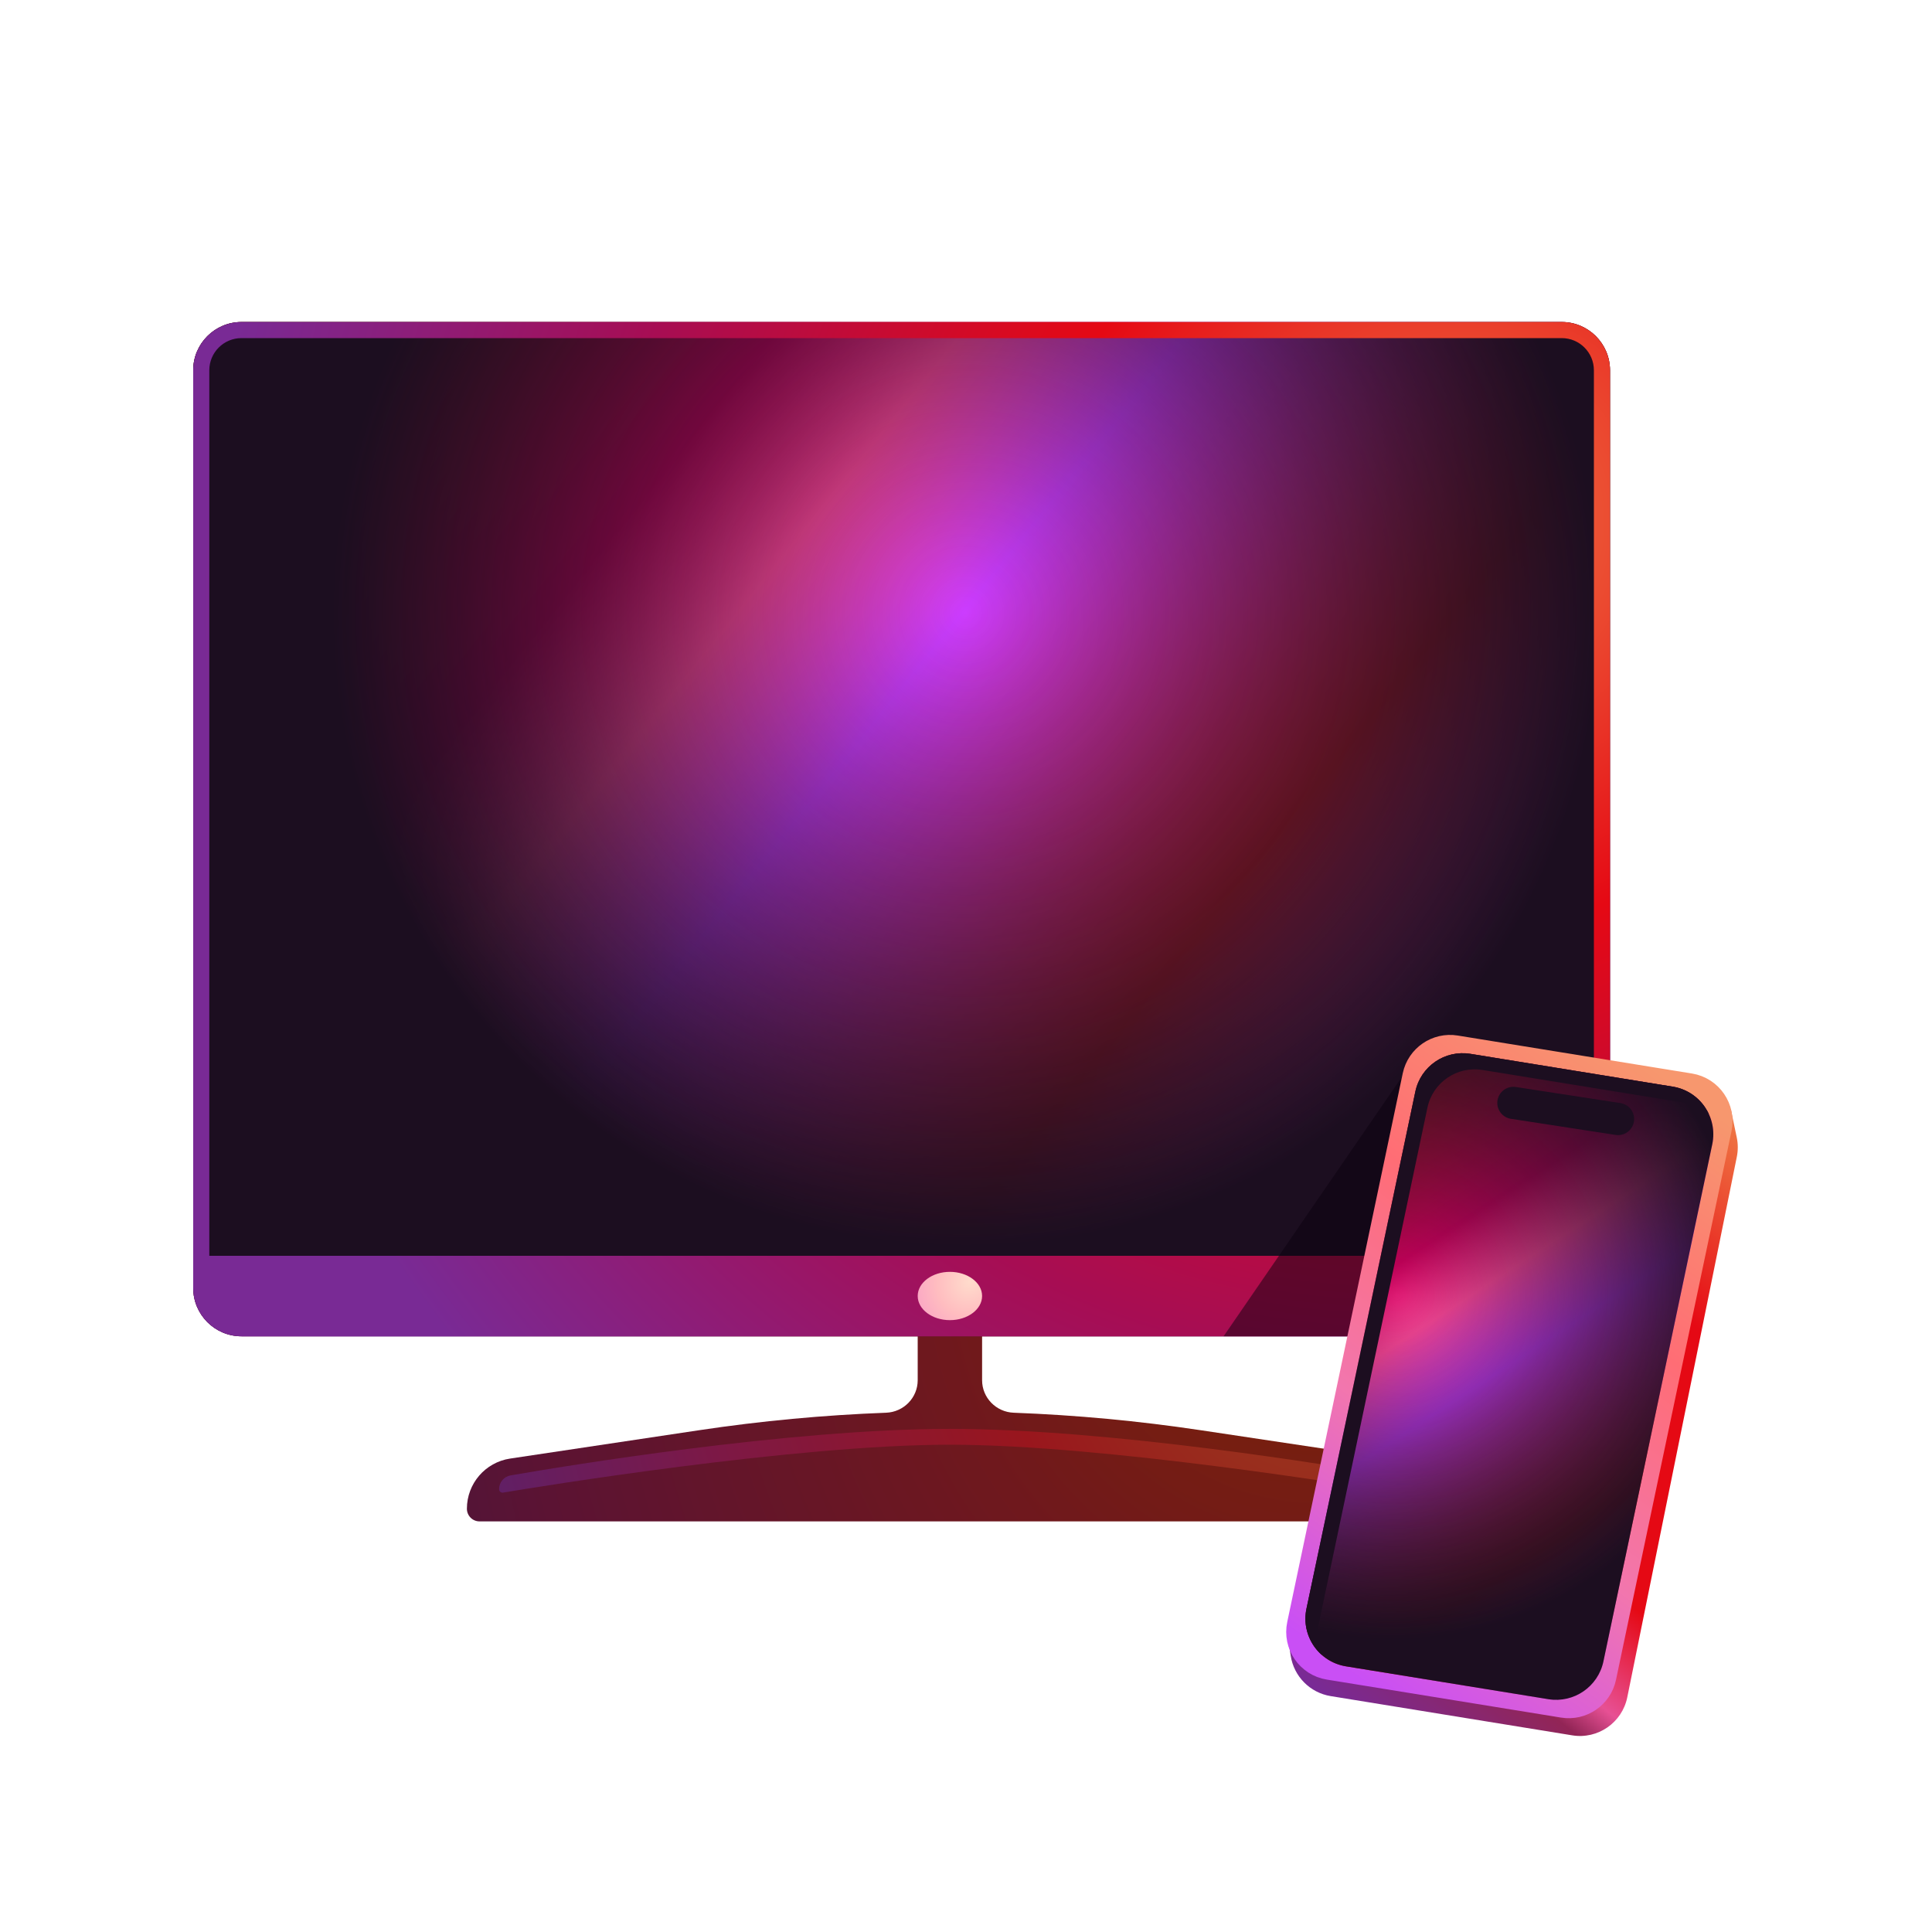 <svg xmlns="http://www.w3.org/2000/svg" viewBox="0 0 72 72" fill="none"><g id="tv-mobile-core-small"><path id="Vector" fill-rule="evenodd" clip-rule="evenodd" d="M36.6 48.598C36.6 47.936 36.063 47.398 35.4 47.398C34.737 47.398 34.2 47.936 34.2 48.598V51.437C34.2 52.091 33.676 52.623 33.023 52.648C30.693 52.736 28.366 52.953 26.055 53.3L19.009 54.357C18.084 54.496 17.4 55.291 17.4 56.226C17.4 56.487 17.611 56.698 17.872 56.698H52.928C53.188 56.698 53.4 56.487 53.4 56.226C53.4 55.291 52.715 54.496 51.79 54.357L44.745 53.3C42.433 52.953 40.107 52.736 37.777 52.648C37.123 52.623 36.6 52.091 36.6 51.437V48.598Z" fill="url(#paint0_radial_5239_545)"/><path id="Vector_2" d="M18.6 55.495C18.6 55.243 18.779 55.028 19.027 54.984C21.001 54.642 29.39 53.25 35.4 53.25C41.41 53.25 49.799 54.642 51.773 54.984C52.021 55.028 52.2 55.243 52.2 55.495C52.2 55.576 52.132 55.639 52.052 55.625C50.751 55.408 41.161 53.84 35.4 53.84C29.639 53.84 20.049 55.408 18.748 55.625C18.668 55.639 18.6 55.576 18.6 55.495Z" fill="url(#paint1_radial_5239_545)"/><path id="Vector_3" d="M58.2 12H9C8.006 12 7.2 12.806 7.2 13.8V48C7.2 48.994 8.006 49.8 9 49.8H58.2C59.194 49.8 60 48.994 60 48V13.8C60 12.806 59.194 12 58.2 12Z" fill="url(#paint2_linear_5239_545)"/><path id="Vector_4" d="M58.2 12H9C8.006 12 7.2 12.806 7.2 13.8V48C7.2 48.994 8.006 49.8 9 49.8H58.2C59.194 49.8 60 48.994 60 48V13.8C60 12.806 59.194 12 58.2 12Z" fill="url(#paint3_radial_5239_545)"/><path id="Vector_5" fill-rule="evenodd" clip-rule="evenodd" d="M9 12.6H58.2C58.863 12.6 59.4 13.137 59.4 13.8V46.8H7.8V13.8C7.8 13.137 8.337 12.6 9 12.6ZM7.2 46.8V13.8C7.2 12.806 8.006 12 9 12H58.2C59.194 12 60 12.806 60 13.8V46.8V48C60 48.994 59.194 49.8 58.2 49.8H9C8.006 49.8 7.2 48.994 7.2 48V46.8Z" fill="url(#paint4_radial_5239_545)"/><path id="Vector_6" d="M35.4 49.198C36.063 49.198 36.6 48.795 36.6 48.298C36.6 47.801 36.063 47.398 35.4 47.398C34.737 47.398 34.2 47.801 34.2 48.298C34.2 48.795 34.737 49.198 35.4 49.198Z" fill="url(#paint5_radial_5239_545)"/><path id="Vector_7" opacity="0.5" d="M45.6 49.799H56.4L52.2 40.199L45.6 49.799Z" fill="url(#paint6_radial_5239_545)"/><path id="Vector_8" d="M64.723 42.385L64.5 41.324L48 61.049L48.101 61.706C48.22 62.477 48.821 63.084 49.591 63.209L58.591 64.671C59.545 64.827 60.452 64.2 60.644 63.252L64.726 43.114C64.775 42.873 64.774 42.625 64.723 42.385Z" fill="url(#paint7_linear_5239_545)"/><path id="Vector_9" d="M48.559 60.57L52.864 40.121C52.996 39.494 53.598 39.081 54.231 39.184L62.959 40.599C63.635 40.709 64.082 41.361 63.941 42.031L59.636 62.48C59.504 63.107 58.902 63.519 58.27 63.417L49.541 62.001C48.865 61.892 48.418 61.24 48.559 60.57Z" stroke="url(#paint8_linear_5239_545)" stroke-width="1.2"/><path id="Vector_10" d="M48.688 59.953L52.746 40.679C52.944 39.739 53.846 39.12 54.796 39.273L62.338 40.497C63.352 40.661 64.023 41.639 63.811 42.644L59.754 61.917C59.556 62.858 58.653 63.477 57.704 63.324L50.162 62.1C49.148 61.936 48.477 60.958 48.688 59.953Z" fill="url(#paint9_linear_5239_545)"/><path id="Vector_11" d="M48.688 59.953L52.746 40.679C52.944 39.739 53.846 39.12 54.796 39.273L62.338 40.497C63.352 40.661 64.023 41.639 63.811 42.644L59.754 61.917C59.556 62.858 58.653 63.477 57.704 63.324L50.162 62.1C49.148 61.936 48.477 60.958 48.688 59.953Z" fill="url(#paint10_radial_5239_545)"/><path id="Vector_12" fill-rule="evenodd" clip-rule="evenodd" d="M52.746 40.679L48.688 59.953C48.549 60.615 48.793 61.266 49.266 61.68C49.109 61.341 49.055 60.949 49.138 60.553L53.196 41.28C53.394 40.339 54.297 39.72 55.245 39.874L62.788 41.097C63.134 41.153 63.439 41.303 63.683 41.517C63.441 40.995 62.953 40.596 62.338 40.496L54.795 39.273C53.846 39.12 52.944 39.739 52.746 40.679Z" fill="#1C0E20"/><path id="Vector_13" d="M56.4 41.102L60.3 41.702" stroke="#1C0E20" stroke-width="1.2" stroke-linecap="round"/></g><defs><radialGradient id="paint0_radial_5239_545" cx="0" cy="0" r="1" gradientUnits="userSpaceOnUse" gradientTransform="translate(50.327 44.895) rotate(121.537) scale(50.361 44.902)"><stop stop-color="#802600"/><stop offset="0.333" stop-color="#6F181D"/><stop offset="0.667" stop-color="#5B1333"/><stop offset="1" stop-color="#391945"/></radialGradient><radialGradient id="paint1_radial_5239_545" cx="0" cy="0" r="1" gradientUnits="userSpaceOnUse" gradientTransform="translate(48.108 48.812) rotate(158.116) scale(32.727 42.219)"><stop stop-color="#99421D"/><stop offset="0.333" stop-color="#99161D"/><stop offset="0.667" stop-color="#7D1845"/><stop offset="1" stop-color="#59216E"/></radialGradient><linearGradient id="paint2_linear_5239_545" x1="10.2" y1="14.7" x2="51.965" y2="48.21" gradientUnits="userSpaceOnUse"><stop stop-color="#99161D"/><stop offset="0.245" stop-color="#CA005B"/><stop offset="0.347" stop-color="#FF479A"/><stop offset="0.469" stop-color="#CC3CFF"/><stop offset="0.736" stop-color="#BC1A22"/><stop offset="1" stop-color="#C94FF5"/></linearGradient><radialGradient id="paint3_radial_5239_545" cx="0" cy="0" r="1" gradientUnits="userSpaceOnUse" gradientTransform="translate(36 22.8) rotate(90) scale(23.7)"><stop stop-color="#1C0E20" stop-opacity="0"/><stop offset="1" stop-color="#1C0E20"/></radialGradient><radialGradient id="paint4_radial_5239_545" cx="0" cy="0" r="1" gradientUnits="userSpaceOnUse" gradientTransform="translate(54 20.194) rotate(144.293) scale(47.29 44.823)"><stop stop-color="#EF7744"/><stop offset="0.333" stop-color="#E50914"/><stop offset="0.667" stop-color="#A70D53"/><stop offset="1" stop-color="#792A95"/></radialGradient><radialGradient id="paint5_radial_5239_545" cx="0" cy="0" r="1" gradientUnits="userSpaceOnUse" gradientTransform="translate(36.15 47.755) rotate(123.69) scale(3.898 3.599)"><stop stop-color="#FFDCCC"/><stop offset="0.333" stop-color="#FFBDC0"/><stop offset="0.667" stop-color="#F89DC6"/><stop offset="1" stop-color="#E4A1FA"/></radialGradient><radialGradient id="paint6_radial_5239_545" cx="0" cy="0" r="1" gradientUnits="userSpaceOnUse" gradientTransform="translate(63.787 34.399) rotate(145.242) scale(12.278)"><stop stop-color="#802600"/><stop offset="0.5" stop-color="#5B1333"/><stop offset="1" stop-color="#09000D"/></radialGradient><linearGradient id="paint7_linear_5239_545" x1="48" y1="62.02" x2="64.335" y2="41.528" gradientUnits="userSpaceOnUse"><stop stop-color="#792A95"/><stop offset="0.177" stop-color="#922556"/><stop offset="0.231" stop-color="#E75094"/><stop offset="0.37" stop-color="#E50914"/><stop offset="0.736" stop-color="#E50914"/><stop offset="1" stop-color="#EF7744"/></linearGradient><linearGradient id="paint8_linear_5239_545" x1="48.85" y1="61.278" x2="63.507" y2="41.179" gradientUnits="userSpaceOnUse"><stop stop-color="#C94FF5"/><stop offset="0.339" stop-color="#F276AE"/><stop offset="0.661" stop-color="#FF6D75"/><stop offset="1" stop-color="#F7976E"/></linearGradient><linearGradient id="paint9_linear_5239_545" x1="48.268" y1="42.546" x2="61.482" y2="62.758" gradientUnits="userSpaceOnUse"><stop stop-color="#99161D"/><stop offset="0.245" stop-color="#CA005B"/><stop offset="0.347" stop-color="#FF479A"/><stop offset="0.469" stop-color="#CC3CFF"/><stop offset="0.736" stop-color="#BC1A22"/><stop offset="1" stop-color="#C94FF5"/></linearGradient><radialGradient id="paint10_radial_5239_545" cx="0" cy="0" r="1" gradientUnits="userSpaceOnUse" gradientTransform="translate(52.046 48.265) rotate(79.532) scale(12.795 12.989)"><stop stop-color="#1C0E20" stop-opacity="0"/><stop offset="1" stop-color="#1C0E20"/></radialGradient></defs></svg>